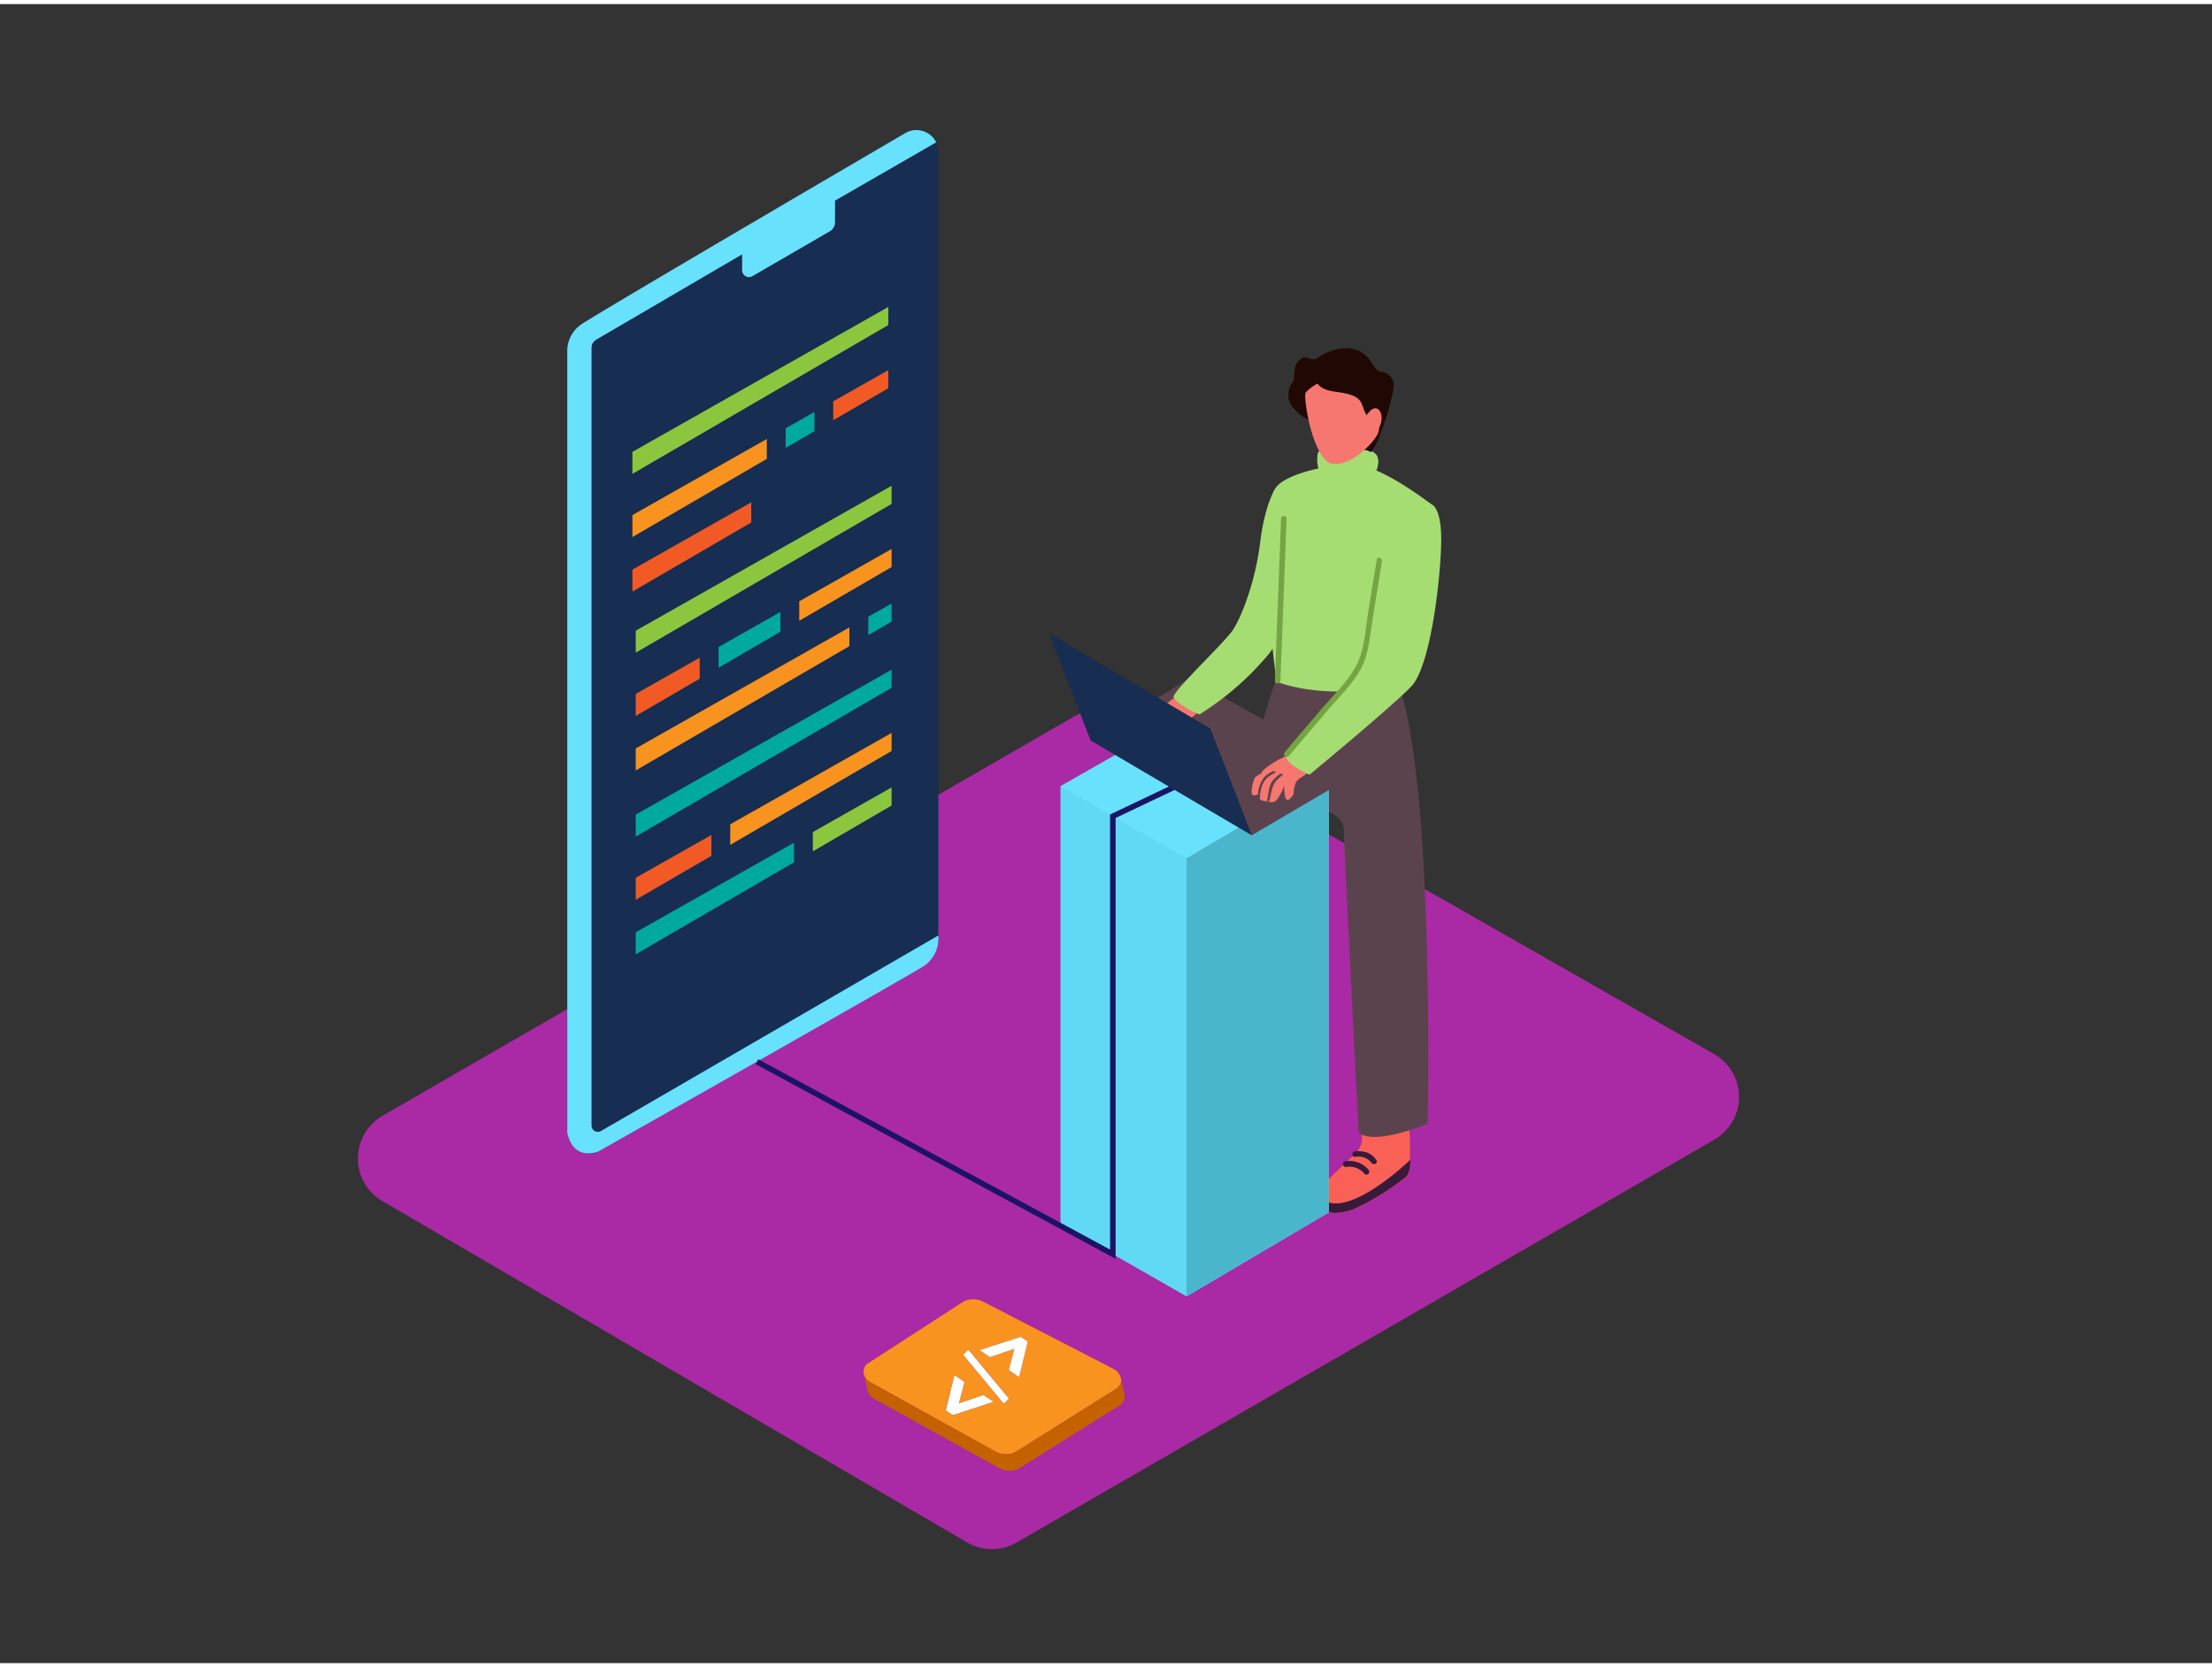 <svg id="Layer_2" data-name="Layer 2" xmlns="http://www.w3.org/2000/svg" viewBox="0 0 400 300" width="406" height="306" class="illustration styles_illustrationTablet__1DWOa"><rect x="0" y="0" width="400" height="300" fill="#333333" stroke="none"/><title>0</title><path d="M69.18,216.47l105.69,61.7a8.92,8.92,0,0,0,9,0L310,205.35a8.92,8.92,0,0,0,0-15.47l-107-61a8.92,8.92,0,0,0-8.88,0L69.22,201A8.92,8.92,0,0,0,69.18,216.47Z" fill="#aa29a4" data-darkreader-inline-fill="" style="--darkreader-inline-fill:#943e90;"></path><path d="M163.8,23.29c-13.85,8.21-48.12,28.49-58.37,34.45a5.73,5.73,0,0,0-2.85,5V203.45c-.21,2.87,3,5.53,5.68,4l57.63-32.81c2.32-1.33,3.8-3.2,3.8-5.87V26.64A3.9,3.9,0,0,0,163.8,23.29Z" fill="#172d51" data-darkreader-inline-fill="" style="--darkreader-inline-fill:#333d4e;"></path><path d="M169.3,25,151,35.54v3.92a1.88,1.88,0,0,1-.94,1.63l-14,8.11a1.24,1.24,0,0,1-1.86-1.07V45.26L107.79,60.7a1.67,1.67,0,0,0-.82,1.44V202.78a1.14,1.14,0,0,0,1.71,1l61-35.36A6.05,6.05,0,0,1,167,174c-3.16,2-58.74,33.46-58.74,33.46s-4.39,2-5.68-3.26V62.73A5.79,5.79,0,0,1,105,58c2.55-1.85,58.84-34.75,58.84-34.75A4,4,0,0,1,169.3,25Z" fill="#68e1fd" data-darkreader-inline-fill="" style="--darkreader-inline-fill:#5dc9e2;"></path><path d="M230.78,196.61a3.92,3.92,0,0,1-.8,3.22c-1.22,1.31-5.86,5.42-6.3,6.31s-1.06,3.32,0,4.16,3.12.94,5.64,0a44.67,44.67,0,0,0,9.73-6.08c1.12-1.22,0-13.75,0-13.75s-6.51-1.59-8.7,0Z" fill="#f96156" data-darkreader-inline-fill="" style="--darkreader-inline-fill:#dc5d54;"></path><path d="M223.18,207.85a2.59,2.59,0,0,0,.51,2.42c1.06.84,3.12.94,5.64,0a44.67,44.67,0,0,0,9.73-6.08,6,6,0,0,0,.48-2.83C235.32,205.39,226.4,212.11,223.18,207.85Z" fill="#391a3a" data-darkreader-inline-fill="" style="--darkreader-inline-fill:#363a3c;"></path><path d="M233.45,201.38a3.8,3.8,0,0,0-1.56-1.34,5.22,5.22,0,0,0-2.31-.24c-.64,0-.64,1,0,1a3,3,0,0,1,3,1.08C233,202.39,233.84,201.89,233.45,201.38Z" fill="#391a3a" data-darkreader-inline-fill="" style="--darkreader-inline-fill:#363a3c;"></path><path d="M232,203.11a4.47,4.47,0,0,0-4.27-1.5c-.63.13-.36,1.09.27,1a3.47,3.47,0,0,1,3.29,1.25C231.76,204.29,232.47,203.58,232,203.11Z" fill="#391a3a" data-darkreader-inline-fill="" style="--darkreader-inline-fill:#363a3c;"></path><path d="M246.22,204.28a3.92,3.92,0,0,1-.8,3.22c-1.22,1.31-5.86,5.42-6.3,6.31s-1.06,3.32,0,4.16,3.12.94,5.64,0a44.67,44.67,0,0,0,9.73-6.08c1.12-1.22,0-13.75,0-13.75s-6.51-1.59-8.7,0Z" fill="#f96156" data-darkreader-inline-fill="" style="--darkreader-inline-fill:#dc5d54;"></path><path d="M238.62,215.51a2.59,2.59,0,0,0,.51,2.42c1.06.84,3.12.94,5.64,0a44.67,44.67,0,0,0,9.73-6.08A6,6,0,0,0,255,209C250.76,213.05,241.84,219.78,238.62,215.51Z" fill="#391a3a" data-darkreader-inline-fill="" style="--darkreader-inline-fill:#363a3c;"></path><path d="M248.89,209.05a3.8,3.8,0,0,0-1.56-1.34,5.22,5.22,0,0,0-2.31-.24c-.64,0-.64,1,0,1a3,3,0,0,1,3,1.08C248.41,210.06,249.28,209.56,248.89,209.05Z" fill="#391a3a" data-darkreader-inline-fill="" style="--darkreader-inline-fill:#363a3c;"></path><path d="M247.47,210.78a4.47,4.47,0,0,0-4.27-1.5c-.63.13-.36,1.09.27,1a3.47,3.47,0,0,1,3.29,1.25C247.2,212,247.91,211.25,247.47,210.78Z" fill="#391a3a" data-darkreader-inline-fill="" style="--darkreader-inline-fill:#363a3c;"></path><path d="M232.09,118.94a67.85,67.85,0,0,0-5.65,25.2c-.22,13.78,1.41,50.81,1.41,50.81s3.82,3.67,12.21,2.38V145.95S243,147,243,149.21s2.68,54.74,2.68,54.74,1.5,2.79,12.48-1.47c0,0,1.5-68.81-6.56-82.32" fill="#5b434d" data-darkreader-inline-fill="" style="--darkreader-inline-fill:#6f3b51;"></path><polyline points="191.77 141.44 191.77 220.64 214.56 233.68 240.3 218.48 240.3 139.27" fill="#68e1fd" data-darkreader-inline-fill="" style="--darkreader-inline-fill:#5dc9e2;"></polyline><polygon points="191.77 141.44 218.22 126.38 240.3 139.27 214.56 154.48 191.77 141.44" fill="#68e1fd" data-darkreader-inline-fill="" style="--darkreader-inline-fill:#5dc9e2;"></polygon><polygon points="214.56 154.48 214.56 233.68 240.3 218.48 240.3 139.27 214.56 154.48" fill="#68e1fd" data-darkreader-inline-fill="" style="--darkreader-inline-fill:#5dc9e2;"></polygon><polyline points="191.77 141.44 191.77 220.64 214.56 233.68 240.3 218.48 240.3 139.27" fill="#2e90a0" opacity="0.1" data-darkreader-inline-fill="" style="--darkreader-inline-fill:#3d8591;"></polyline><polygon points="191.77 141.44 218.22 126.38 240.3 139.27 214.56 154.48 191.77 141.44" fill="#68e1fd" data-darkreader-inline-fill="" style="--darkreader-inline-fill:#5dc9e2;"></polygon><polygon points="214.56 154.48 214.56 233.68 240.3 218.48 240.3 139.27 214.56 154.48" fill="#2e90a0" opacity="0.47" data-darkreader-inline-fill="" style="--darkreader-inline-fill:#3d8591;"></polygon><polyline points="214.12 140.73 201.24 146.86 201.24 226.06 136.89 191.25" fill="none" stroke="#1b1464" stroke-miterlimit="10" data-darkreader-inline-fill="" data-darkreader-inline-stroke="" style="--darkreader-inline-fill:none; --darkreader-inline-stroke:#393657;"></polyline><polygon points="226.37 150.29 245.57 139.02 215.06 121.86 197.21 133.14 226.37 150.29" fill="#5b434d" data-darkreader-inline-fill="" style="--darkreader-inline-fill:#6f3b51;"></polygon><path d="M230.94,122.58c5.25,1.82,10.61,1.92,16.1,1.6a32.14,32.14,0,0,0,5.43-7.72c4.69-9.7,6.38-26,6.38-26s-7-5.41-11.64-6.71-14.89,1-16.57,3.81-2.3,15.45,0,33.42C230.71,121.3,230.89,122.27,230.94,122.58Z" fill="#a5dd73" data-darkreader-inline-fill="" style="--darkreader-inline-fill:#94dc54;"></path><path d="M239.79,85.45c-1.64.35-1.95-4.19-1.25-4.61s8.38-.47,9.56.06c2.59,1.15,0,5,0,5" fill="#a5dd73" data-darkreader-inline-fill="" style="--darkreader-inline-fill:#94dc54;"></path><path d="M249.66,66.46c-1.48-.26-1.43-2.73-4.18-3.85s-6,.49-7.2,1.36-2.08-.9-3.4.46-.48,3.44-1.25,4.18l-.11.08a3.83,3.83,0,0,0-.11,3.72,11.23,11.23,0,0,0,2.11,2.15L247.86,81c1.49-1.05,4.34-11,4.18-12.19A2.6,2.6,0,0,0,249.66,66.46Z" fill="#200904" data-darkreader-inline-fill="" style="--darkreader-inline-fill:#252829;"></path><path d="M236.12,70.23c-.56.6,1.29,12.5,4.9,12.92s7.88-4.36,8.26-5.78.16-9-1.31-9.76S239.51,66.58,236.12,70.23Z" fill="#f67770" data-darkreader-inline-fill="" style="--darkreader-inline-fill:#e3655e;"></path><path d="M237.81,66.8s-.71,2.77,3.61,3.29,4.62,1.49,5.13,3c1,2.85,4,6.16,5-2.39.05-.41-3.06-6.27-6.42-6.73S237.81,66.8,237.81,66.8Z" fill="#200904" data-darkreader-inline-fill="" style="--darkreader-inline-fill:#252829;"></path><path d="M246.94,74.61s1.36-2.34,2.41-1.23.29,3.72-1.13,4.54" fill="#f67770" data-darkreader-inline-fill="" style="--darkreader-inline-fill:#e3655e;"></path><path d="M214.18,124s-3.52,2.78-4.45,3.34,4,2.16,4.08,2.71,4.82-3.73,4.82-3.73Z" fill="#f67770" data-darkreader-inline-fill="" style="--darkreader-inline-fill:#e3655e;"></path><polygon points="226.37 150.29 218.86 131 189.7 113.78 197.21 133.14 226.37 150.29" fill="#172d51" data-darkreader-inline-fill="" style="--darkreader-inline-fill:#333d4e;"></polygon><path d="M230.64,87.56s-1.9,2.72-2.78,9.89-3.41,13.41-4.87,15.67-11.15,11.32-10.75,12.22,3,2.5,4.69,3.1a52.72,52.72,0,0,0,12.52-10.93c5-6.37,4.83-17.66,4.83-17.66" fill="#a5dd73" data-darkreader-inline-fill="" style="--darkreader-inline-fill:#94dc54;"></path><path d="M233.91,142.89a6.23,6.23,0,0,1,.46-2.21,3,3,0,0,1,1-.88,13.31,13.31,0,0,0,1.38-1l3.4-3.6-5.13-.77a39.07,39.07,0,0,1-3.5,2.07c-.23,0-3.5,2-3.34,2.5s2.36-1.18,2.36-1.18a24.54,24.54,0,0,0-3.52,1.93c-.4.47-.92,2.86-.56,3.19s.92,0,1.29-.18-.25,1,.32,1.19a4.11,4.11,0,0,0,1.33.23,1.2,1.2,0,0,0,1.38-.19,7.77,7.77,0,0,0,1.46-2.76s-.13,2.87.69,2.68C233.22,143.8,233.57,143.4,233.91,142.89Z" fill="#f67770" data-darkreader-inline-fill="" style="--darkreader-inline-fill:#e3655e;"></path><path d="M230.31,138.66a6,6,0,0,0-1.69,1.12,5.31,5.31,0,0,0-1.12,2.77c-.06.28.39.34.44.06a4.44,4.44,0,0,1,1.18-2.69,7.82,7.82,0,0,1,1.63-1A1.83,1.83,0,0,1,230.31,138.66Z" fill="#5b434d" data-darkreader-inline-fill="" style="--darkreader-inline-fill:#6f3b51;"></path><path d="M231.52,139.17a8.8,8.8,0,0,0-1.38,1.23c-.68.87-.75,2.45-1,3.49-.07.28.38.34.44.06.31-1.29.41-2.75,1.39-3.7.36-.35.74-.69,1.13-1A5.3,5.3,0,0,1,231.52,139.17Z" fill="#5b434d" data-darkreader-inline-fill="" style="--darkreader-inline-fill:#6f3b51;"></path><path d="M258.86,90.46s2,.43,1.74,7.7-2.06,21.69-5.36,25.19-18.44,16-18.44,16-4.69-2-4.32-3.77S248.88,118,248.88,118,251.3,85.84,258.86,90.46Z" fill="#a5dd73" data-darkreader-inline-fill="" style="--darkreader-inline-fill:#94dc54;"></path><path d="M231.66,93l-1.12,29.38c0,.64,1,.64,1,0L232.66,93C232.69,92.4,231.69,92.41,231.66,93Z" fill="#75a542" data-darkreader-inline-fill="" style="--darkreader-inline-fill:#72a33e;"></path><path d="M248.95,100.48l-1.54,9.44c-.52,3.2-.64,6.93-2.22,9.83s-4,5.14-6.06,7.53l-6.81,8c-.42.49.29,1.2.71.71l7.13-8.36c2-2.34,4.4-4.64,5.89-7.35s1.68-6.1,2.17-9.12l1.69-10.39C250,100.11,249.05,99.84,248.95,100.48Z" fill="#75a542" data-darkreader-inline-fill="" style="--darkreader-inline-fill:#72a33e;"></path><polygon points="114.36 80.97 114.36 84.95 160.63 58.04 160.63 54.77 114.36 80.97" fill="#8cc63f" data-darkreader-inline-fill="" style="--darkreader-inline-fill:#85bb3c;"></polygon><polygon points="138.66 78.64 114.36 92.4 114.36 96.38 138.66 82.24 138.66 78.64" fill="#f7931e" data-darkreader-inline-fill="" style="--darkreader-inline-fill:#c6873e;"></polygon><polygon points="142.07 76.71 142.07 80.26 147.28 77.23 147.28 73.76 142.07 76.71" fill="#00a99d" data-darkreader-inline-fill="" style="--darkreader-inline-fill:#3c7772;"></polygon><polygon points="150.68 71.83 150.68 75.25 160.63 69.47 160.63 66.19 150.68 71.83" fill="#f15a24" data-darkreader-inline-fill="" style="--darkreader-inline-fill:#c6623e;"></polygon><polygon points="135.85 90.09 114.36 102.26 114.36 106.24 135.85 93.74 135.85 90.09" fill="#f15a24" data-darkreader-inline-fill="" style="--darkreader-inline-fill:#c6623e;"></polygon><polygon points="114.96 113.31 114.96 117.29 161.23 90.38 161.23 87.1 114.96 113.31" fill="#8cc63f" data-darkreader-inline-fill="" style="--darkreader-inline-fill:#85bb3c;"></polygon><polygon points="129.94 116.26 129.94 120.01 141.12 113.5 141.12 109.92 129.94 116.26" fill="#00a99d" data-darkreader-inline-fill="" style="--darkreader-inline-fill:#3c7772;"></polygon><polygon points="126.53 118.19 114.96 124.74 114.96 128.72 126.53 121.99 126.53 118.19" fill="#f15a24" data-darkreader-inline-fill="" style="--darkreader-inline-fill:#c6623e;"></polygon><polygon points="144.53 107.99 144.53 111.52 161.23 101.8 161.23 98.53 144.53 107.99" fill="#f7931e" data-darkreader-inline-fill="" style="--darkreader-inline-fill:#c6873e;"></polygon><polygon points="153.6 112.71 114.96 134.6 114.96 138.58 153.6 116.1 153.6 112.71" fill="#f7931e" data-darkreader-inline-fill="" style="--darkreader-inline-fill:#c6873e;"></polygon><polygon points="157.01 110.78 157.01 114.12 161.23 111.66 161.23 108.39 157.01 110.78" fill="#00a99d" data-darkreader-inline-fill="" style="--darkreader-inline-fill:#3c7772;"></polygon><polygon points="114.96 146.57 114.96 150.54 161.23 123.63 161.23 120.36 114.96 146.57" fill="#00a99d" data-darkreader-inline-fill="" style="--darkreader-inline-fill:#3c7772;"></polygon><polygon points="132.05 148.32 132.05 152.04 161.23 135.06 161.23 131.79 132.05 148.32" fill="#f7931e" data-darkreader-inline-fill="" style="--darkreader-inline-fill:#c6873e;"></polygon><polygon points="128.64 150.25 114.96 157.99 114.96 161.97 128.64 154.02 128.64 150.25" fill="#f15a24" data-darkreader-inline-fill="" style="--darkreader-inline-fill:#c6623e;"></polygon><polygon points="143.58 151.65 114.96 167.85 114.96 171.83 143.58 155.19 143.58 151.65" fill="#00a99d" data-darkreader-inline-fill="" style="--darkreader-inline-fill:#3c7772;"></polygon><polygon points="146.99 149.72 146.99 153.21 161.23 144.92 161.23 141.65 146.99 149.72" fill="#8cc63f" data-darkreader-inline-fill="" style="--darkreader-inline-fill:#85bb3c;"></polygon><g style="isolation: isolate;"><polygon points="175.11 243.29 182.48 252.18 181.51 253.12 174.14 244.24 175.11 243.29" fill="#fff" data-darkreader-inline-fill="" style="--darkreader-inline-fill:#dcdad7;"></polygon><path d="M156.27,247.9a2.57,2.57,0,0,0,1,1.22,1.71,1.71,0,0,0-.4,1.46Z" fill="#c46200" data-darkreader-inline-fill="" style="--darkreader-inline-fill:#89633d;"></path><polygon points="172.58 247.89 174.43 249.16 173.44 252.99 177.86 251.5 179.71 252.76 172.29 255.18 171.02 254.31 172.58 247.89" fill="#fff" data-darkreader-inline-fill="" style="--darkreader-inline-fill:#dcdad7;"></polygon><path d="M202.73,248.74a1.71,1.71,0,0,1-.43,1.25,2.32,2.32,0,0,1-.53.45l-18,11.3a3.6,3.6,0,0,1-2.23.46,4.12,4.12,0,0,1-1.59-.48l-22.41-12.43-.28-.17a2.57,2.57,0,0,1-1-1.22,1.8,1.8,0,0,1,.83-2.19l17-11a3.6,3.6,0,0,1,2.25-.48,4.11,4.11,0,0,1,1.49.43l23.41,12.08A2.49,2.49,0,0,1,202.73,248.74Zm-21.23,4.38,1-.94-7.36-8.88-1,.94,7.37,8.88m-9.22,2.06,7.42-2.42-1.85-1.27L173.44,253l1-3.83-1.85-1.27L171,254.31l1.27.87m12-6.9,1.57-6.41-1.28-.87-7.41,2.42,1.85,1.26,4.43-1.5-1,3.84,1.85,1.27" fill="#f7931e" data-darkreader-inline-fill="" style="--darkreader-inline-fill:#c6873e;"></path><polygon points="184.57 241 177.16 243.41 179 244.67 183.44 243.17 182.43 247.01 184.28 248.28 185.85 241.86 184.57 241" fill="#fff" data-darkreader-inline-fill="" style="--darkreader-inline-fill:#dcdad7;"></polygon><path d="M202.31,250a1.71,1.71,0,0,0,.43-1.25l.61,2.57A2.51,2.51,0,0,0,202.31,250Z" fill="#c46200" data-darkreader-inline-fill="" style="--darkreader-inline-fill:#89633d;"></path></g><path d="M202.31,250a2.51,2.51,0,0,1,1,1.32,1.86,1.86,0,0,1,.05.21,1.82,1.82,0,0,1-.94,1.88l-18,11.3a3.61,3.61,0,0,1-2.23.47,4.09,4.09,0,0,1-1.59-.49l-22.41-12.43a2.56,2.56,0,0,1-1.36-1.67,1.71,1.71,0,0,1,.4-1.46l.28.17L180,261.72a4.12,4.12,0,0,0,1.59.48,3.6,3.6,0,0,0,2.23-.46l18-11.3A2.32,2.32,0,0,0,202.31,250Z" fill="#c46200" data-darkreader-inline-fill="" style="--darkreader-inline-fill:#89633d;"></path></svg>